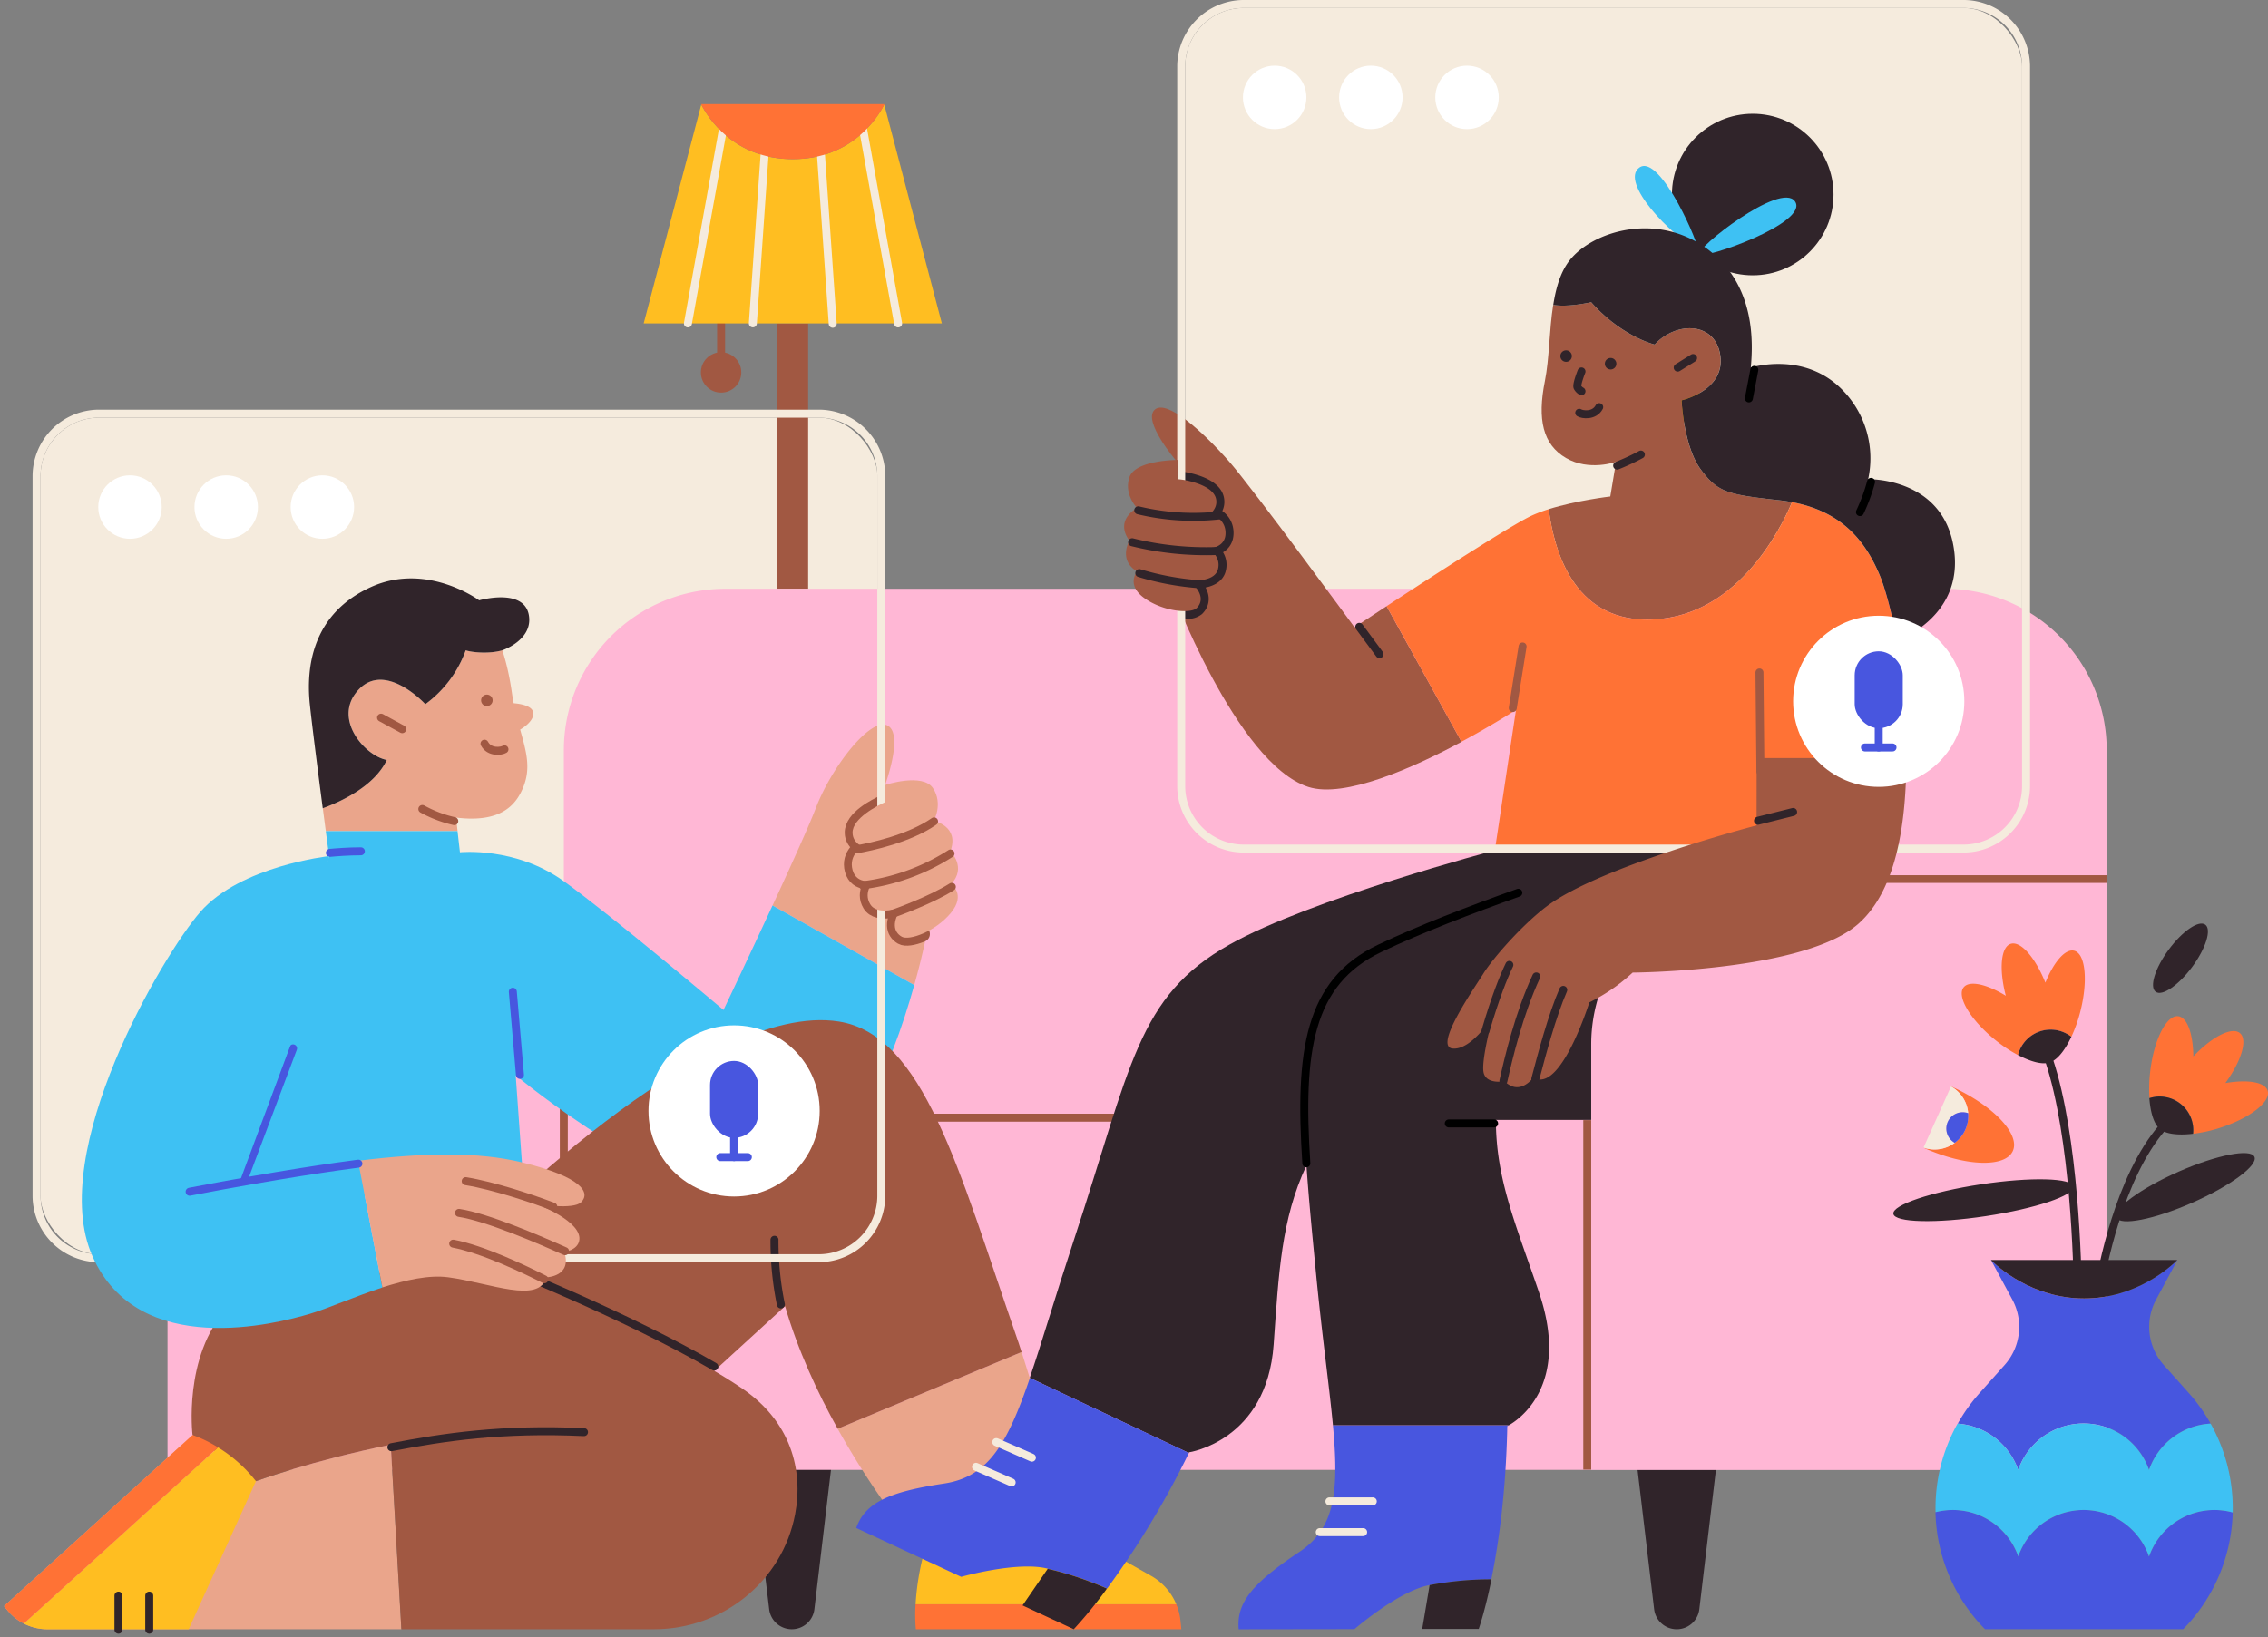 <svg xmlns="http://www.w3.org/2000/svg" id="Layer_2" data-name="Layer 2" viewBox="226.77 200.25 1136.31 820.56"><rect x="226.77" y="200.25" width="1136.31" height="820.56" fill="#808080" stroke="none"/><defs><style>.cls-1{fill:#f5ebdd;}.cls-2{fill:#a15842;}.cls-12,.cls-13,.cls-14,.cls-15,.cls-17,.cls-18,.cls-20,.cls-3,.cls-5,.cls-9{fill:none;}.cls-12,.cls-3,.cls-9{stroke:#a15842;}.cls-12,.cls-13,.cls-15,.cls-20,.cls-3,.cls-5,.cls-9{stroke-miterlimit:10;}.cls-13,.cls-15,.cls-18,.cls-20,.cls-3,.cls-5,.cls-9{stroke-width:4px;}.cls-4{fill:#ffbe21;}.cls-5{stroke:#f5ebdd;}.cls-12,.cls-13,.cls-15,.cls-17,.cls-18,.cls-20,.cls-5,.cls-9{stroke-linecap:round;}.cls-6{fill:#ff7235;}.cls-7{fill:#30242a;}.cls-8{fill:#ffb7d5;}.cls-10{fill:#eaa58b;}.cls-11{fill:#3ec1f3;}.cls-12,.cls-17{stroke-width:8px;}.cls-13{stroke:#4756df;}.cls-15,.cls-17{stroke:#30242a;}.cls-16{fill:#4856df;}.cls-17,.cls-18{stroke-linejoin:round;}.cls-18{stroke:#000;}.cls-19{fill:#fff;}.cls-20{stroke:#4856df;}.cls-21{fill:#4756df;}</style></defs><title>wfh_9</title><rect class="cls-1" x="247.09" y="409.56" width="419.28" height="419.28" rx="29.33"/><circle class="cls-2" cx="588.05" cy="386.9" r="10.12"/><line class="cls-3" x1="588.05" y1="351.72" x2="588.05" y2="383.53"/><rect class="cls-2" x="616.26" y="362.33" width="15.4" height="133.01"/><path class="cls-4" d="M669.8,252.66c-3.08,6.09-16,27.35-45.84,27.35s-42.75-21.26-45.84-27.35L549.27,362.33H698.66Z"/><line class="cls-5" x1="657.35" y1="254.79" x2="676.75" y2="362.35"/><line class="cls-5" x1="590.58" y1="256.19" x2="571.43" y2="362.35"/><line class="cls-5" x1="611.38" y1="255.5" x2="603.96" y2="362.31"/><line class="cls-5" x1="636.54" y1="255.5" x2="643.98" y2="362.52"/><path class="cls-6" d="M624,280c29.85,0,42.76-21.26,45.84-27.35l0-.21H578.18l-.06.21C581.21,258.75,594.12,280,624,280Z"/><rect class="cls-1" x="820.58" y="204.25" width="419.28" height="419.28" rx="29.33"/><path class="cls-7" d="M623.47,1016.78h0a11.4,11.4,0,0,1-11.32-10l-8.44-70.91h39.52l-8.44,70.91A11.39,11.39,0,0,1,623.47,1016.78Z"/><path class="cls-7" d="M1066.84,1016.78h0a11.38,11.38,0,0,1-11.31-10l-8.44-70.91h39.51l-8.44,70.91A11.39,11.39,0,0,1,1066.84,1016.78Z"/><path class="cls-8" d="M391.59,642.81H569a0,0,0,0,1,0,0v294a0,0,0,0,1,0,0H310.7a0,0,0,0,1,0,0V723.69A80.89,80.89,0,0,1,391.59,642.81Z"/><path class="cls-8" d="M590.14,495.34h611.24a80.89,80.89,0,0,1,80.89,80.89V936.78a0,0,0,0,1,0,0h-773a0,0,0,0,1,0,0V576.22a80.89,80.89,0,0,1,80.89-80.89Z"/><line class="cls-9" x1="509.25" y1="686.13" x2="509.25" y2="936.78"/><path class="cls-8" d="M590.14,760.4h611.24a80.89,80.89,0,0,1,80.89,80.89v95.5a0,0,0,0,1,0,0h-773a0,0,0,0,1,0,0v-95.5A80.89,80.89,0,0,1,590.14,760.4Z"/><path class="cls-9" d="M963.84,760.4H587.22a78,78,0,0,0-78,78v98.42"/><line class="cls-3" x1="1022.03" y1="761.63" x2="1022.03" y2="936.78"/><line class="cls-3" x1="1282.27" y1="640.88" x2="1101.92" y2="640.88"/><path class="cls-10" d="M455.28,610c23.13,2.89,30.34-6.93,33.73-15.42,3.85-9.63,1.37-17.91-1.63-28.67,0,0,7.64-4.16,6.45-8.93-1-3.85-9.69-4.28-9.69-4.28q-.51-2.58-.91-5.35c-1.93-13.5-4.82-21.21-4.82-21.21-6.75,1.93-15.42,1-18.31,0a57.67,57.67,0,0,1-20.24,27s-21.21-23.13-34.7-5.78c-11,14.15,4.82,31.8,15.42,33.73-6.3,13.29-23.25,21-32.07,24.22.54,4.18,1.05,8.06,1.5,11.44h66Z"/><path class="cls-10" d="M684.83,693.92a375.44,375.44,0,0,0,8.52-37.62l-23.13-62.65s9.64-26,1-29.88S643.23,585,635.52,605.22c-3.33,8.74-12.43,28.83-21.68,48.82Z"/><path class="cls-11" d="M589.25,706.42s-55.9-47.23-80.1-64.59-51.94-14.44-51.94-14.44L456,616.78H390c1,7.53,1.65,12.53,1.65,12.53L342.51,804.74,489,793.17l-3.85-54s79,66,124.34,59.76c40.89-5.66,64.12-64.7,75.33-105l-71-39.88C601.69,680.31,589.25,706.42,589.25,706.42Z"/><path class="cls-7" d="M420.58,581.12c-10.6-1.93-26.43-19.58-15.42-33.73,13.49-17.35,34.7,5.78,34.7,5.78a57.67,57.67,0,0,0,20.24-27c2.89,1,11.56,1.93,18.31,0,0,0,14.46-4.82,13.49-16.38-1.29-15.52-25.06-8.68-25.06-8.68s-26-19.28-54-6.75C383,507.79,380.1,534.86,382,553.17c1.1,10.51,4.11,34,6.48,52.17C397.33,602.11,414.28,594.41,420.58,581.12Z"/><path class="cls-12" d="M688.66,668.35c-4.41,1.82-8.28,2.35-10,1.36-4.32-2.46-5-7.61.13-14.85,0,0-12.19,4.75-15.95-1.43s1.89-11.87,1.89-11.87-8.63,2.38-10.74-5.3,5-11.7,5-11.7-4.86-1.81-5-6.88c-.19-7.37,11.82-13.35,15.28-14.92"/><line class="cls-13" x1="487.28" y1="738.96" x2="483.71" y2="697.27"/><path class="cls-9" d="M454.37,611.78a61,61,0,0,1-16-6.08"/><line class="cls-13" x1="348.77" y1="791.72" x2="373.61" y2="725.67"/><path class="cls-9" d="M479.52,575.79c-1.59,1-7.57,1.76-10-2.83"/><circle class="cls-2" cx="470.7" cy="551.24" r="2.89"/><line class="cls-9" x1="417.69" y1="559.92" x2="428.29" y2="565.7"/><path class="cls-10" d="M688.1,977.54l73.83-21.85c-5.63-19.46-16.4-56.35-23.33-77.84l-92.13,38.46A422,422,0,0,0,688.1,977.54Z"/><path class="cls-14" d="M447.57,836.54,474.3,849.1l-24.56-14.84C448.32,835.74,447.57,836.54,447.57,836.54Z"/><polygon class="cls-14" points="551.52 885.37 574.8 896.3 579.65 891.86 551.52 885.37"/><path class="cls-4" d="M689.5,979.19a128,128,0,0,0-4,25.07H816.11A29.28,29.28,0,0,0,803.47,990l-37.83-21.42s-1.44-5-3.71-12.9L688.1,977.54C689,978.62,689.5,979.19,689.5,979.19Z"/><path class="cls-6" d="M685.64,1016.78h133l-.41-4.12a29.14,29.14,0,0,0-2.13-8.4H685.49A77.71,77.71,0,0,0,685.64,1016.78Z"/><path class="cls-2" d="M620.1,854.86c6.38,22,16.15,43.11,26.37,61.45l92.13-38.46c-1-3.23-2-6.11-2.84-8.54C706.93,786,689.5,719,647.09,712.21c-66.75-10.62-180.3,104.34-197.35,122L474.3,849.1l77.22,36.27,28.13,6.49Z"/><path class="cls-15" d="M618,854a157,157,0,0,1-3.2-32.4"/><path class="cls-7" d="M975.76,626.42s-92.37,24.37-133,47.23c-46.27,26-49.16,60.72-78.07,148.43-9.31,28.23-15.89,50.91-22,68.73l79.64,37.6.15-.3s39-5.73,42.41-54c2.57-36,3.8-62.71,16.38-89.64l214.94-158.07Z"/><path class="cls-16" d="M699.75,943.76c-27.85,4.22-39.47,9.64-44,22.27l52.61,24.49s28.21-8,43.4-4.09l0,.05a169.27,169.27,0,0,1,29.67,9.93,443.14,443.14,0,0,0,41-68l-79.64-37.6C731.37,924.16,721.85,940.41,699.75,943.76Z"/><path class="cls-7" d="M739.09,1004.84l25.66,11.94a228.29,228.29,0,0,0,16.62-20.37,169.27,169.27,0,0,0-29.67-9.93Z"/><line class="cls-5" x1="725.92" y1="922.98" x2="743.78" y2="930.79"/><line class="cls-5" x1="715.77" y1="935.37" x2="733.63" y2="943.19"/><circle class="cls-4" cx="1069.25" cy="401.84" r="10.12"/><circle class="cls-7" cx="1104.92" cy="297.75" r="40.48"/><path class="cls-11" d="M1077,324.74c2.48,1.14-18.31-48.2-28.91-40.49C1038.07,291.51,1064.43,319,1077,324.74Z"/><path class="cls-11" d="M1078.11,327.75c2.27,2.71,55.29-15.84,48-26.55C1119,290.91,1075.85,325,1078.11,327.75Z"/><path class="cls-7" d="M1177.21,521.36l4.64-.72,0-1.36A39.88,39.88,0,0,1,1177.21,521.36Z"/><path class="cls-2" d="M1050.94,510.76c45.12.82,67.89-45.12,73.67-58.83-2-.37-4-.69-6.2-.93-26-2.89-30.84-3.85-39.52-15.42s-9.64-34.7-9.64-34.7,22.48-5,19.28-23.13c-2.89-16.39-22.17-16.39-32.77-4.82,0,0-16.39-3.86-31.81-21.21,0,0-11.28,2.65-19,1.36-2,12.62-1.88,26.74-4.16,38.16-3.86,19.28-1,31.81,10.6,38.56s25.06,1.92,25.06,1.92l-2.89,17.35s-16.83,1.95-30.86,6.36C1005.49,477.21,1015.52,510.12,1050.94,510.76Z"/><polygon class="cls-2" points="1113.59 626.42 1118.84 622.86 1109.74 626.42 1113.59 626.42"/><path class="cls-2" d="M905.4,514.62s-50.53-69-62.65-82.9c-13.5-15.42-31.81-31.8-37.59-26s10.6,25.06,10.6,25.06l-2.89,62.65s33.2,89.53,69.4,101.21c18.1,5.84,52.48-9.56,76.77-22.6l-37.57-68C911.92,510.3,905.4,514.62,905.4,514.62Z"/><path class="cls-6" d="M1177.21,521.36s-3.86-21.2-8.68-32.77c-7.21-17.32-19.11-32-43.92-36.66-5.78,13.71-28.55,59.65-73.67,58.83-35.42-.64-45.45-33.55-48.21-55.33a70.8,70.8,0,0,0-8.66,3.28c-10.17,4.75-49.92,30.49-72.6,45.33L959,572c15.79-8.47,27.32-16,27.32-16l-10.6,70.36h134l9.1-3.56,63-42.74A397,397,0,0,0,1177.21,521.36Z"/><path class="cls-7" d="M1205.16,472.21c-6.91-32.81-42.41-31.81-42.41-31.81a48.82,48.82,0,0,0-12.53-44.34c-19.28-20.24-46.27-11.57-46.27-11.57,1-11.56,2.89-41.44-22.17-59.75s-56.86-8.68-68.43,5.78c-4.71,5.89-7,13.87-8.37,22.56,7.69,1.29,19-1.36,19-1.36,15.42,17.35,31.81,21.21,31.81,21.21,10.6-11.57,29.88-11.57,32.77,4.82,3.2,18.13-19.28,23.13-19.28,23.13s1,23.13,9.64,34.7,13.5,12.53,39.52,15.42c2.16.24,4.22.56,6.2.93,24.81,4.65,36.71,19.34,43.92,36.66,4.82,11.57,8.68,32.77,8.68,32.77a39.88,39.88,0,0,0,4.59-2.08C1191.17,514.42,1211.12,500.51,1205.16,472.21Z"/><line class="cls-15" x1="1067.33" y1="384.49" x2="1075.04" y2="379.68"/><path class="cls-15" d="M1018,407.12c1.6,1,7.57,1.76,10-2.83"/><circle class="cls-7" cx="1033.72" cy="382.54" r="2.89"/><circle class="cls-7" cx="1011.42" cy="378.71" r="2.89"/><path class="cls-15" d="M1019.13,386.42s-2.63,6.59-2,7.91a4.93,4.93,0,0,0,2,2"/><path class="cls-17" d="M822,506.44a7.4,7.4,0,0,0,4.35-1.46c3.41-3.41,2.72-8.4-3.94-13.84,0,0,12.62,1.31,14.54-5.44s-4.81-10.6-4.81-10.6,8.67,0,8.67-7.71-7.71-9.64-7.71-9.64,4.08-2.95,2.89-7.71c-1.93-7.71-18.31-9.64-18.31-9.64l-2.26-2.76"/><path class="cls-15" d="M1037,433.6a111.52,111.52,0,0,0,11.88-5.55"/><line class="cls-15" x1="907.8" y1="514.4" x2="917.93" y2="528.11"/><line class="cls-9" x1="989.62" y1="524.24" x2="984.7" y2="555.12"/><line class="cls-9" x1="1108.77" y1="586.9" x2="1108.29" y2="537.27"/><path class="cls-18" d="M1164.21,441.75a88.6,88.6,0,0,1-5.57,15.14"/><line class="cls-18" x1="1105.72" y1="385.6" x2="1102.99" y2="399.92"/><path class="cls-7" d="M1047.09,627.39s-82.9,26-129.16,48.19c-46,22-40.48,73.25-31.81,162.89,3.07,31.69,6.66,56.5,8.48,76.15h88c4.52-2.52,31.2-19.65,15.29-66.51-11.62-34.21-21.65-56.87-21.65-86.59h73.6a80.44,80.44,0,0,0,80.41-78.14l1.61-56Z"/><path class="cls-16" d="M877.82,978c-23.44,15.62-31.67,25.44-30.45,38.81l58-.08s22.17-19.19,37.59-22.08a164.44,164.44,0,0,1,31-2.89c3.53-17.29,7.33-43.24,8-76.78l.64-.33h-88C897.67,947.63,895.72,966.05,877.82,978Z"/><path class="cls-7" d="M939.33,1016.64l28.31,0s3.08-8.61,6.4-24.87a164.44,164.44,0,0,0-31,2.89Z"/><line class="cls-18" x1="975.35" y1="763.29" x2="952.63" y2="763.29"/><line class="cls-5" x1="892.83" y1="952.69" x2="914.56" y2="952.69"/><line class="cls-5" x1="888" y1="968.11" x2="909.73" y2="968.11"/><circle class="cls-19" cx="594.56" cy="757.02" r="42.89"/><rect class="cls-16" x="582.51" y="731.96" width="24.1" height="38.55" rx="12.05"/><line class="cls-20" x1="594.56" y1="766.66" x2="594.56" y2="780.16"/><line class="cls-20" x1="587.65" y1="780.16" x2="601.46" y2="780.16"/><circle class="cls-19" cx="291.9" cy="454.37" r="15.9"/><circle class="cls-19" cx="340.1" cy="454.37" r="15.9"/><circle class="cls-19" cx="388.29" cy="454.37" r="15.9"/><path class="cls-1" d="M637,409.56a29.32,29.32,0,0,1,29.32,29.32V799.51A29.32,29.32,0,0,1,637,828.83H276.41a29.32,29.32,0,0,1-29.32-29.32V438.88a29.32,29.32,0,0,1,29.32-29.32H637m0-4H276.41a33.36,33.36,0,0,0-33.32,33.32V799.51a33.36,33.36,0,0,0,33.32,33.32H637a33.36,33.36,0,0,0,33.32-33.32V438.88A33.36,33.36,0,0,0,637,405.56Z"/><path class="cls-8" d="M1104.84,642.81h177.43a0,0,0,0,1,0,0v294a0,0,0,0,1,0,0H1024a0,0,0,0,1,0,0V723.69A80.89,80.89,0,0,1,1104.84,642.81Z"/><path class="cls-21" d="M1237.93,936.94a34.7,34.7,0,0,1,65.54,0,34.72,34.72,0,0,1,30.86-23.23,86.59,86.59,0,0,0-10.89-15.27l-12.6-14.11A28.71,28.71,0,0,1,1307,851.6l10.7-19.88h0c-3,3-20.36,19.28-46.71,19.28s-43.7-16.25-46.7-19.28h0l10.71,19.88a28.73,28.73,0,0,1-3.86,32.73l-12.6,14.11a86.41,86.41,0,0,0-10.91,15.3A34.7,34.7,0,0,1,1237.93,936.94Z"/><path class="cls-21" d="M1336.24,957a34.72,34.72,0,0,0-32.77,23.3,34.69,34.69,0,0,0-65.54,0,34.71,34.71,0,0,0-41.45-22.2,86.33,86.33,0,0,0,24.82,58.66h99.28a86.29,86.29,0,0,0,24.81-58.53A34.9,34.9,0,0,0,1336.24,957Z"/><path class="cls-7" d="M1270.94,851c26.35,0,43.7-16.25,46.71-19.28h-93.41C1227.24,834.75,1244.6,851,1270.94,851Z"/><path class="cls-11" d="M1237.93,980.32a34.69,34.69,0,0,1,65.54,0,34.69,34.69,0,0,1,41.92-22.07,86.35,86.35,0,0,0-11.06-44.54,34.72,34.72,0,0,0-30.86,23.23,34.7,34.7,0,0,0-65.54,0,34.7,34.7,0,0,0-30.4-23.2,86.48,86.48,0,0,0-11,44.38,34.71,34.71,0,0,1,41.45,22.2Z"/><path class="cls-15" d="M1277.86,848.27c1.9-11.66,10.57-57.92,32.36-83"/><path class="cls-15" d="M1267.79,848.6c-.14-13.24-1.5-78.3-14.44-117.12"/><ellipse class="cls-7" cx="1321.67" cy="795.36" rx="37.8" ry="8.5" transform="translate(-208.38 599.54) rotate(-23.75)"/><ellipse class="cls-7" cx="1319.25" cy="680.5" rx="20.91" ry="7.3" transform="translate(-12.4 1336.42) rotate(-53.51)"/><ellipse class="cls-7" cx="1220.51" cy="801.71" rx="45.61" ry="8.06" transform="translate(-106.19 191.58) rotate(-8.6)"/><path class="cls-6" d="M1204.28,744.71l0,.07a16.86,16.86,0,0,1-13.76,30.64l0,.07c20.88,9.38,40.9,10.09,44.72,1.59S1225.16,754.09,1204.28,744.71Z"/><path class="cls-6" d="M1266,676.72c-4.45-1.15-10.23,5.57-14.45,16-5.08-12.63-12.45-21.08-17.41-19.44s-5.86,12.81-2.42,26c-9.58-5.84-18.23-7.8-21.11-4.23-3.68,4.56,3.41,16.38,15.84,26.41a70.73,70.73,0,0,0,11.37,7.57,16.85,16.85,0,0,1,26.73-9.15,71.84,71.84,0,0,0,4.45-12.46C1273,691.92,1271.67,678.19,1266,676.72Z"/><path class="cls-6" d="M1362.9,746.89c-1.37-4.38-10.13-5.73-21.19-3.82,8-11,11.32-21.71,7.3-25.06s-14,1.81-23.34,11.69c-.11-11.22-3-19.59-7.57-20.15-5.81-.71-12.1,11.56-14,27.41a70.93,70.93,0,0,0-.41,13.65,16.85,16.85,0,0,1,21.9,17.85,71.57,71.57,0,0,0,12.93-2.81C1353.71,760.88,1364.65,752.48,1362.9,746.89Z"/><path class="cls-7" d="M1319.57,753.71a16.84,16.84,0,0,0-15.93-3.1c.54,7.54,2.45,13.31,5.32,15.46,2.67,2.48,8.87,3.3,16.58,2.39A16.83,16.83,0,0,0,1319.57,753.71Z"/><path class="cls-7" d="M1248.88,717.11A16.82,16.82,0,0,0,1237.83,729c6.68,3.53,12.59,5,15.93,3.66,3.52-1,7.49-5.78,10.8-12.81A16.83,16.83,0,0,0,1248.88,717.11Z"/><path class="cls-1" d="M1206.14,773a8.19,8.19,0,0,1,6.72-14.87,16.85,16.85,0,0,0-8.61-13.37l-13.76,30.64A16.82,16.82,0,0,0,1206.14,773Z"/><path class="cls-16" d="M1202.63,762.5a8.19,8.19,0,0,0,3.51,10.52,16.82,16.82,0,0,0,6.72-14.87A8.19,8.19,0,0,0,1202.63,762.5Z"/><circle class="cls-19" cx="865.4" cy="249.07" r="15.9"/><circle class="cls-19" cx="913.59" cy="249.07" r="15.9"/><circle class="cls-19" cx="961.78" cy="249.07" r="15.9"/><path class="cls-1" d="M1210.53,204.25a29.33,29.33,0,0,1,29.33,29.33V594.21a29.33,29.33,0,0,1-29.33,29.32H849.91a29.33,29.33,0,0,1-29.33-29.32V233.58a29.33,29.33,0,0,1,29.33-29.33h360.62m0-4H849.91a33.37,33.37,0,0,0-33.33,33.33V594.21a33.36,33.36,0,0,0,33.33,33.32h360.62a33.36,33.36,0,0,0,33.33-33.32V233.58a33.37,33.37,0,0,0-33.33-33.33Z"/><path class="cls-2" d="M816.72,430.76s-21.2,0-24.09,8.67,3.85,15.43,3.85,15.43-11.56,5.78-3.85,16.38c0,0-5.79,9.64,3.85,15.42,0,0-5.78,6.75,3.86,13.5s23.13,7.71,26,4.82c3.41-3.41,2.72-8.4-3.94-13.84,0,0,12.62,1.31,14.54-5.44s-4.81-10.6-4.81-10.6,8.67,0,8.67-7.71-7.71-9.64-7.71-9.64,4.08-2.95,2.89-7.71c-1.42-5.67-10.64-8.21-15.43-9.16a33.32,33.32,0,0,0-3.85-.48Z"/><path class="cls-15" d="M797.59,487.47A139.18,139.18,0,0,0,827,493"/><path class="cls-15" d="M794,472a153.66,153.66,0,0,0,42.68,4.39"/><path class="cls-15" d="M797.05,456a118.34,118.34,0,0,0,40.42,2.58"/><path class="cls-2" d="M1106.84,613.93s-78.07,20.25-105.06,40.49c-12.19,9.14-27,26-31.8,33.73s-25.06,36.63-15.42,37.59,20.24-16.38,20.24-16.38S969,730.56,970,737.31s10.6,4.82,10.6,4.82c7.71,7.71,14.46-1.93,14.46-1.93,13.49,8.67,28-37.59,28-37.59a91,91,0,0,0,21.69-14.94s86.26-.48,113.25-24.58c19.16-17.1,23.89-50.83,23.88-82.93h-75Z"/><line class="cls-15" x1="1107.56" y1="611.59" x2="1125.16" y2="607.19"/><path class="cls-15" d="M971,717c5-17,9-27,12-33.19"/><path class="cls-15" d="M996.48,689.6c-8.68,18.7-14,41.26-16.48,52.4"/><path class="cls-15" d="M1010,696.34c-5.67,13-10.82,32.56-14,44.66"/><path class="cls-18" d="M987.48,647.67c-23.49,8.36-49.71,18.4-69.55,27.91-35.56,17-40.33,51.51-36.66,107.68"/><path class="cls-10" d="M422.57,924.29c-39.43,8-67.53,18.28-67.53,18.28L317.1,925.76l.08-.83-88.41,80.29,1.93,2.31a25.72,25.72,0,0,0,19.75,9.25H427.9Z"/><path class="cls-2" d="M355,942.57s28.1-10.33,67.53-18.28l5.33,92.49H554.51c34.24,0,64.25-24,70.63-57.64,4.25-22.45-2.39-46.49-26.25-62.84-38.38-26.3-120.48-60.72-141.68-67.47l-116.63,27c-22.17,24.1-17.35,63.61-17.35,63.61Z"/><path class="cls-15" d="M422.86,925.54c26.22-5.07,55.51-9.46,96.51-7.55"/><path class="cls-15" d="M459.21,827.83c18.55,5.91,83.73,33,125.44,57.3"/><path class="cls-4" d="M336,925.63l-97.29,88.29a25.61,25.61,0,0,0,11.77,2.86H321.3L355,942.57A72.07,72.07,0,0,0,336,925.63Z"/><path class="cls-6" d="M323.23,919.43l-94.46,85.79,1.93,2.31a25.61,25.61,0,0,0,8,6.39L336,925.63A64.25,64.25,0,0,0,323.23,919.43Z"/><line class="cls-15" x1="301.54" y1="999.92" x2="301.54" y2="1017"/><line class="cls-15" x1="286.12" y1="999.92" x2="286.12" y2="1017"/><path class="cls-13" d="M392.05,627.69c3-.28,9.26-.79,15.52-.79"/><path class="cls-10" d="M670.22,593.65s18.8-6.23,24,1.61.38,16.4.38,16.4,13.09,2.59,8.32,15.25c0,0,8.39,8,.39,16.4,0,0,7.6,5.13-.15,14.48s-20.9,14-24.57,11.92c-4.32-2.46-5-7.61.13-14.85,0,0-12.19,4.75-15.95-1.43s1.89-11.87,1.89-11.87-8.63,2.38-10.74-5.3,5-11.7,5-11.7-4.86-1.81-5-6.88c-.19-7.37,12.74-13.79,16.2-15.35Z"/><path class="cls-9" d="M656,625.91c7.42-1.3,26.27-5.32,38.75-14"/><path class="cls-9" d="M659,643.92A106,106,0,0,0,703,628"/><path class="cls-9" d="M673,658.59c2.67-.94,20.09-7.19,30.66-13.89"/><path class="cls-11" d="M406.17,782c-17.45,2.13-36.92,5.28-58.84,9.2l30.84-82.89,13.49-79s-44.33,4.82-64.57,28c-18.67,21.33-77.11,120.48-54,172.53S365.64,863.53,382,858.71c8.93-2.63,22.46-8.69,36.35-13.2Z"/><path class="cls-10" d="M451.42,840.4c21.21,2.89,45.3,13.49,49.16,0,0,0,13-.33,8.9-12.69,0,0,6.52-.81,7.48-5.63,1.93-9.63-21.2-18.31-21.2-18.31s18.31,2.89,22.17-1c4.91-4.92.13-12.75-29.78-20-21.72-5.26-48-4.94-82-.78l12.21,63.47C430,841.76,441.78,839.08,451.42,840.4Z"/><path class="cls-9" d="M504,805c-10.27-3.94-29.77-10.49-43.9-12.79"/><path class="cls-9" d="M509.88,827.31c-13.4-6-39.28-17.12-53.16-19.2"/><path class="cls-9" d="M499.49,841.4c-10.33-5.24-31-15.08-45.66-17.87"/><path class="cls-13" d="M406.34,783.44c-9.42,1.22-39.55,5.38-84.56,14.07"/><circle class="cls-19" cx="1168.05" cy="551.72" r="42.89"/><rect class="cls-16" x="1156" y="526.66" width="24.1" height="38.55" rx="12.05"/><line class="cls-20" x1="1168.05" y1="561.36" x2="1168.05" y2="574.86"/><line class="cls-20" x1="1161.14" y1="574.86" x2="1174.96" y2="574.86"/></svg>